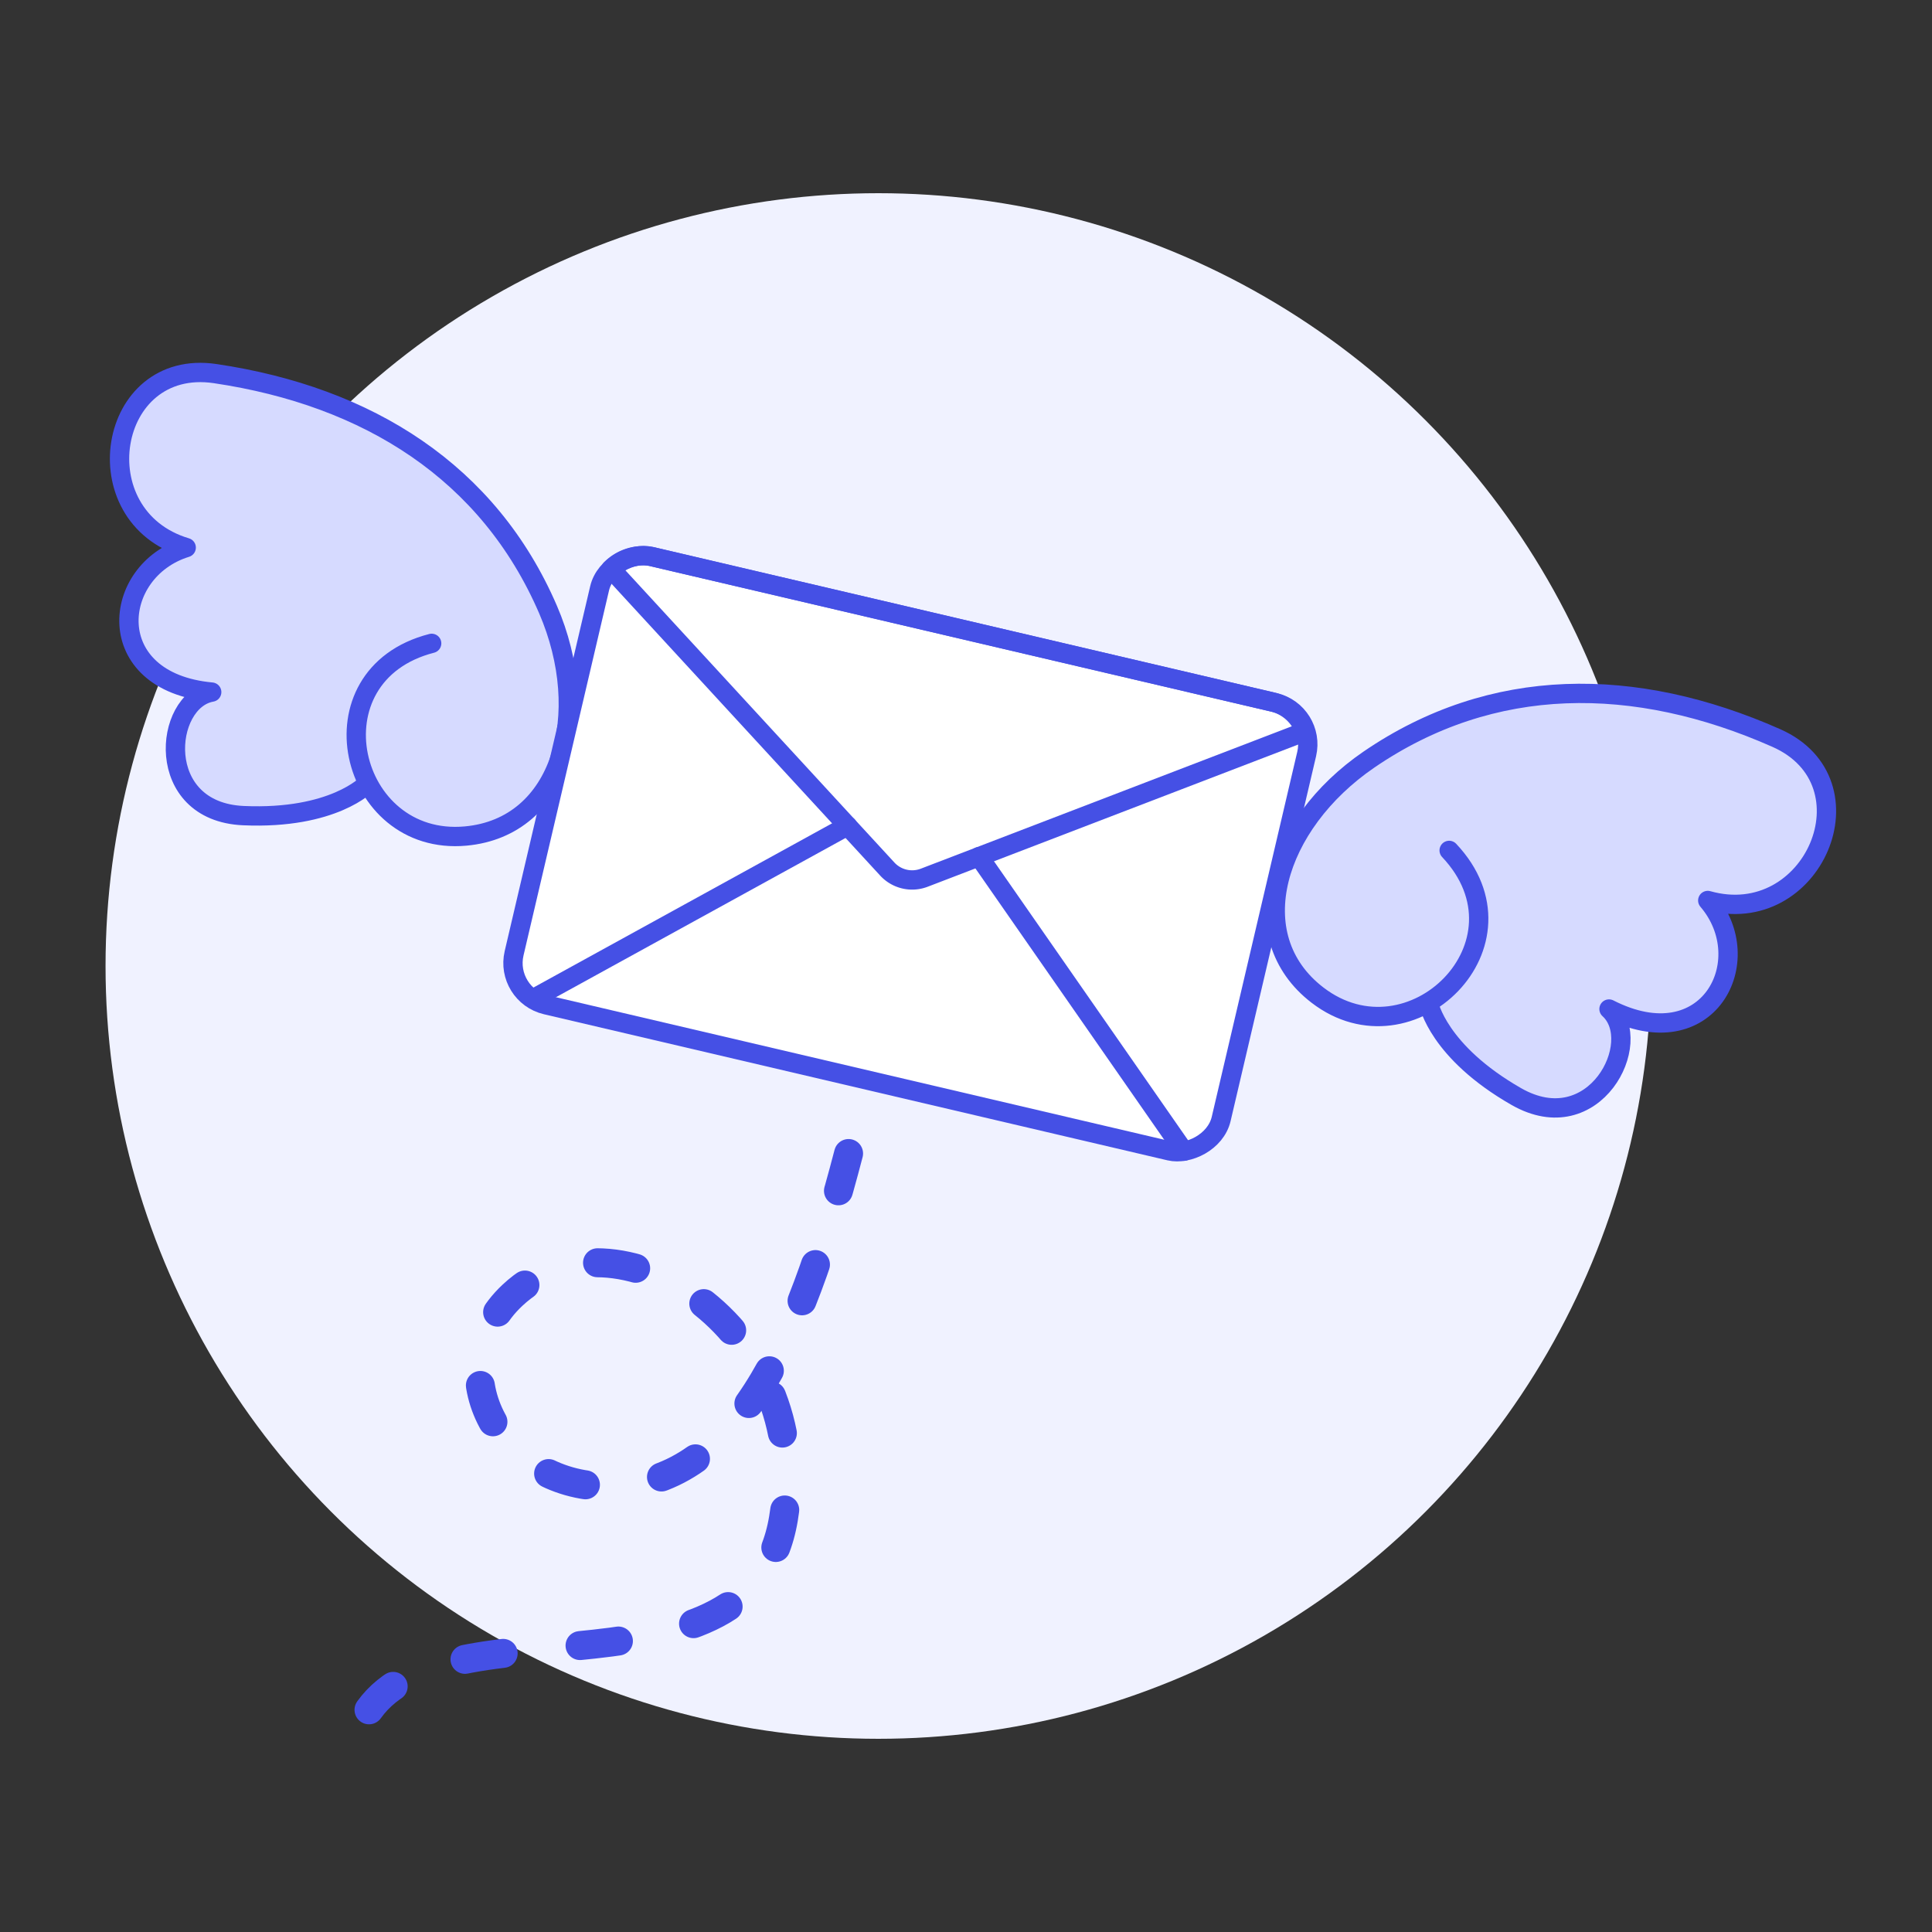 <?xml version="1.0"?><svg viewBox="0 0 100 100" xmlns="http://www.w3.org/2000/svg"><rect x="0" y="0" width="100" height="100" fill="#333333" stroke="none"/><defs><style>
      .a {
        fill: #f0f2ff;
      }

      .b, .d {
        fill: none;
        stroke: #4550e5;
        stroke-linecap: round;
        stroke-linejoin: round;
      }

      .b {
        stroke-width: 1.5px;
        stroke-dasharray: 2 4;
      }

      .c {
        fill: #d6daff;
      }

      .e {
        fill: #fff;
      }
    </style></defs><title/><g><circle class="a" cx="45.463" cy="50" r="40"/><g><path class="b" d="M43.922,59.706c-2.582,9.925-5.948,17.238-12.448,17.238-5.777,0-8.806-6.289-4.951-9.9C31.8,62.09,42.2,68.692,40.552,78.6S23.222,82.721,19.1,88.5"/><g><path class="c" d="M22.343,33.3c-6.394,1.643-4.312,10.53,1.76,9.973,4.981-.457,6.6-6.306,4.262-11.726-3.064-7.1-9.307-11.035-17.227-12.209-5.6-.829-6.922,7.392-1.5,9.005-3.9,1.2-4.429,6.952,1.32,7.48-2.493.44-3.021,6.189,1.643,6.394S19,40.576,19,40.576"/><path class="d" d="M22.343,33.3c-6.394,1.643-4.312,10.53,1.76,9.973,4.981-.457,6.6-6.306,4.262-11.726-3.064-7.1-9.307-11.035-17.227-12.209-5.6-.829-6.922,7.392-1.5,9.005-3.9,1.2-4.429,6.952,1.32,7.48-2.493.44-3.021,6.189,1.643,6.394S19,40.576,19,40.576"/></g><g><path class="c" d="M75.008,44.017c4.529,4.8-1.979,11.2-6.814,7.491-3.968-3.047-2.212-8.856,2.659-12.19,6.384-4.369,13.762-4.359,21.084-1.121,5.178,2.289,1.905,9.946-3.544,8.412,2.656,3.1.032,8.242-5.111,5.618,1.873,1.7-.751,6.846-4.8,4.529s-4.529-4.8-4.529-4.8"/><path class="d" d="M75.008,44.017c4.529,4.8-1.979,11.2-6.814,7.491-3.968-3.047-2.212-8.856,2.659-12.19,6.384-4.369,13.762-4.359,21.084-1.121,5.178,2.289,1.905,9.946-3.544,8.412,2.656,3.1.032,8.242-5.111,5.618,1.873,1.7-.751,6.846-4.8,4.529s-4.529-4.8-4.529-4.8"/></g><g><rect class="e" height="37.589" rx="2.22" transform="translate(-6.649 79.985) rotate(-76.814)" width="23.837" x="35.202" y="25.392"/><line class="d" x1="27.595" x2="43.871" y1="51.694" y2="42.745"/><line class="d" x1="61.28" x2="50.672" y1="59.586" y2="44.339"/><path class="d" d="M65.871,36.338,33.808,28.826a2.331,2.331,0,0,0-2.182.623h0l14.3,15.533a1.748,1.748,0,0,0,1.913.448l19.711-7.565h0A2.331,2.331,0,0,0,65.871,36.338Z"/><rect class="d" height="37.589" rx="2.22" transform="translate(-6.649 79.985) rotate(-76.814)" width="23.837" x="35.202" y="25.392"/></g></g></g></svg>